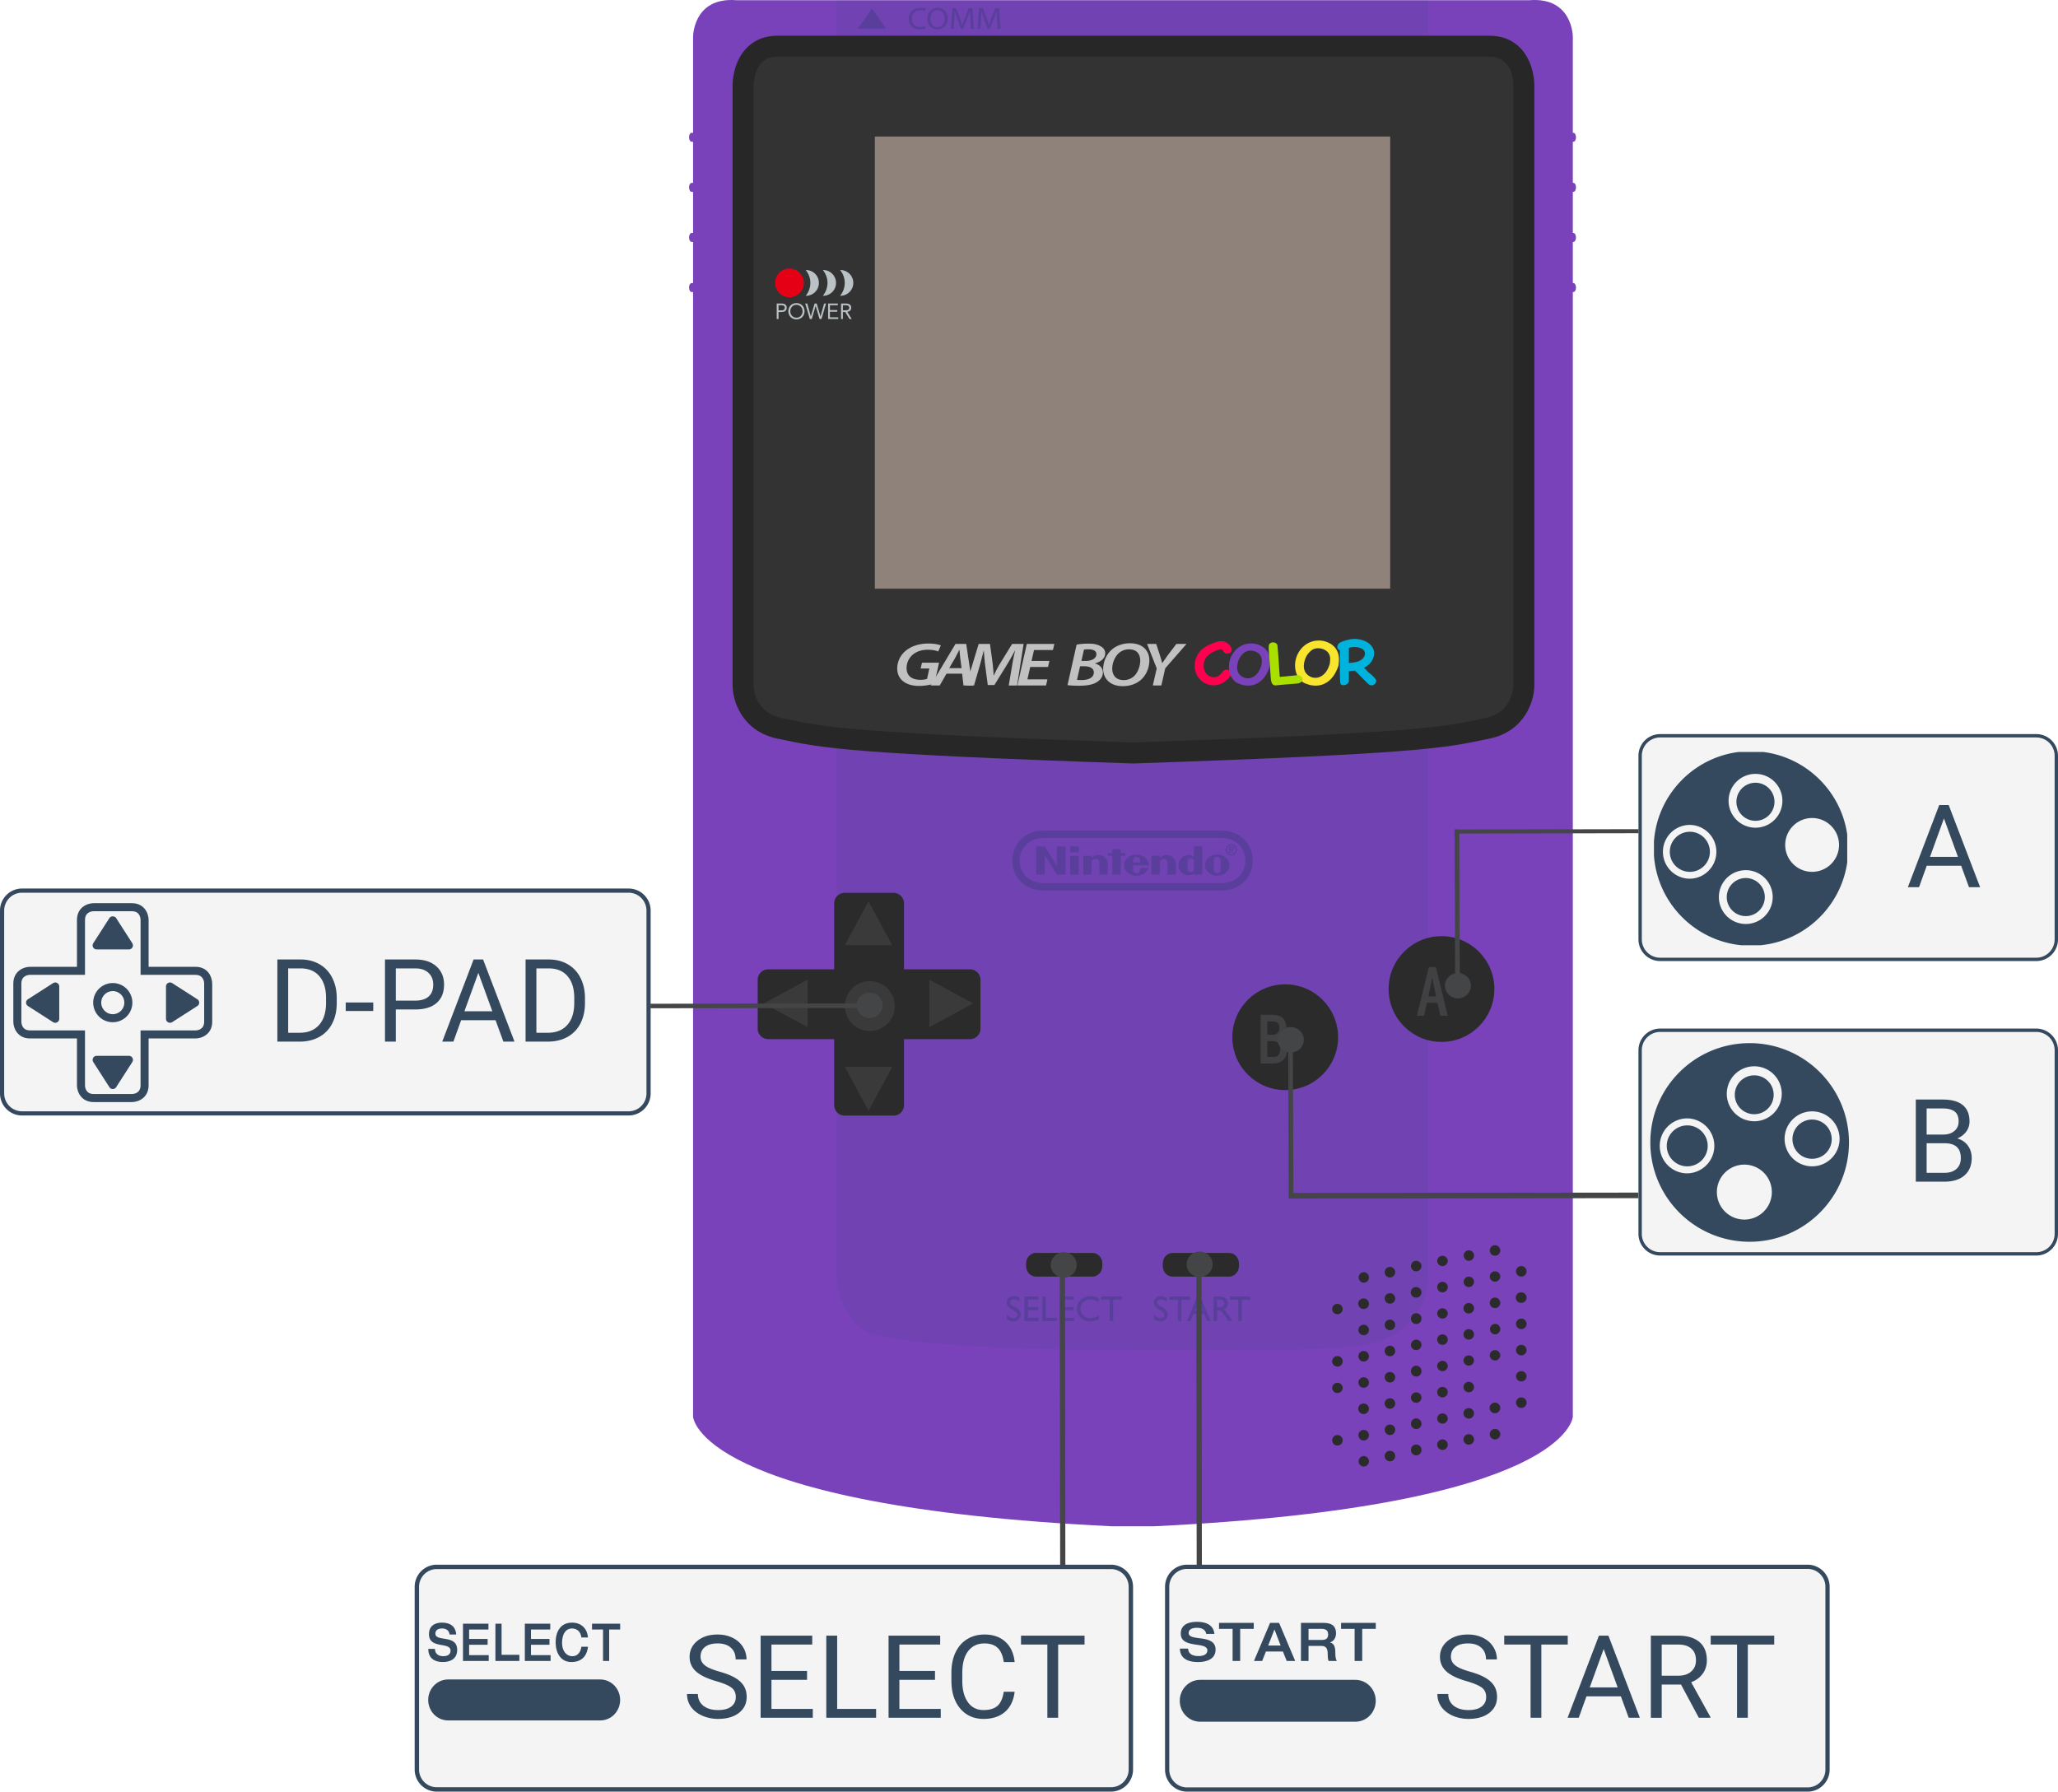 <?xml version="1.0" encoding="UTF-8" standalone="no"?>
<svg
   xmlns:dc="http://purl.org/dc/elements/1.1/"
   xmlns:cc="http://creativecommons.org/ns#"
   xmlns:rdf="http://www.w3.org/1999/02/22-rdf-syntax-ns#"
   xmlns:svg="http://www.w3.org/2000/svg"
   xmlns="http://www.w3.org/2000/svg"
   xmlns:xlink="http://www.w3.org/1999/xlink"
   xmlns:sodipodi="http://sodipodi.sourceforge.net/DTD/sodipodi-0.dtd"
   xmlns:inkscape="http://www.inkscape.org/namespaces/inkscape"
   viewBox="0 0 388.269 338.037"
   version="1.1"
   id="svg208"
   sodipodi:docname="controls.svg"
   width="388.269"
   height="338.037"
   inkscape:version="0.92.4 5da689c313, 2019-01-14">
  <defs
     id="defs212" />
  <sodipodi:namedview
     pagecolor="#ffffff"
     bordercolor="#666666"
     borderopacity="1"
     objecttolerance="10"
     gridtolerance="10"
     guidetolerance="10"
     inkscape:pageopacity="0"
     inkscape:pageshadow="2"
     inkscape:window-width="471"
     inkscape:window-height="442"
     id="namedview210"
     showgrid="false"
     inkscape:zoom="0.69796612"
     inkscape:cx="194.13424"
     inkscape:cy="124.99988"
     inkscape:window-x="0"
     inkscape:window-y="0"
     inkscape:window-maximized="0"
     inkscape:current-layer="svg208">
    <inkscape:grid
       type="xygrid"
       id="grid216"
       originx="-0.001"
       originy="-0" />
  </sodipodi:namedview>
  <g
     id="g6"
     style="fill:#7942ba"
     transform="translate(-0.001,88.037)">
    <path
       d="m 130.755,179.231 c 0,0 0.628,16.936 79.037,20.701 h 7.909 c 78.409,-3.765 79.036,-20.701 79.036,-20.701 v -260.33 c 0,0 0,-7.526 -8.155,-6.901 H 138.91 c -8.153,-0.625 -8.155,6.901 -8.155,6.901 z"
       id="path2"
       inkscape:connector-curvature="0" />
    <path
       d="m 135.394,-62.138 c 0,0.469 -0.219,0.847 -0.492,0.847 h -4.411 c -0.272,0 -0.49,-0.379 -0.49,-0.847 0,-0.468 0.218,-0.847 0.49,-0.847 h 4.411 c 0.273,0 0.492,0.379 0.492,0.847 z m 0,9.452 c 0,0.468 -0.219,0.847 -0.492,0.847 h -4.411 c -0.272,0 -0.49,-0.379 -0.49,-0.847 0,-0.468 0.218,-0.847 0.49,-0.847 h 4.411 c 0.273,0 0.492,0.378 0.492,0.847 z m 0,9.451 c 0,0.468 -0.219,0.847 -0.492,0.847 h -4.411 c -0.272,0 -0.49,-0.379 -0.49,-0.847 0,-0.469 0.218,-0.847 0.49,-0.847 h 4.411 c 0.273,0 0.492,0.379 0.492,0.847 z m 0,9.452 c 0,0.469 -0.219,0.848 -0.492,0.848 h -4.411 c -0.272,0 -0.49,-0.38 -0.49,-0.848 0,-0.469 0.218,-0.846 0.49,-0.846 h 4.411 c 0.273,0 0.492,0.377 0.492,0.846 z m 161.939,-28.355 c 0,0.469 -0.218,0.847 -0.488,0.847 h -4.416 c -0.27,0 -0.491,-0.379 -0.491,-0.847 0,-0.468 0.221,-0.847 0.491,-0.847 h 4.416 c 0.271,0 0.488,0.379 0.488,0.847 z m 0,9.452 c 0,0.468 -0.218,0.847 -0.488,0.847 h -4.416 c -0.27,0 -0.491,-0.379 -0.491,-0.847 0,-0.468 0.221,-0.847 0.491,-0.847 h 4.416 c 0.271,0 0.488,0.378 0.488,0.847 z m 0,9.451 c 0,0.468 -0.218,0.847 -0.488,0.847 h -4.416 c -0.27,0 -0.491,-0.379 -0.491,-0.847 0,-0.469 0.221,-0.847 0.491,-0.847 h 4.416 c 0.271,0 0.488,0.379 0.488,0.847 z m 0,9.452 c 0,0.469 -0.218,0.848 -0.488,0.848 h -4.416 c -0.27,0 -0.491,-0.38 -0.491,-0.848 0,-0.469 0.221,-0.846 0.491,-0.846 h 4.416 c 0.271,0 0.488,0.377 0.488,0.846 z"
       id="path4"
       inkscape:connector-curvature="0" />
  </g>
  <path
     d="m 269.471,0.139 h -111.61 V 240.607 c 0,4.469 2.23,8.403 5.61,10.702 v 0.002 c 0,0 6.268,3.419 50.92,3.419 28.104,0 40.577,0.173 45.963,-1.777 5.246,-1.534 9.088,-6.477 9.088,-12.344 v -2.806 h 0.03 z"
     id="path8"
     inkscape:connector-curvature="0"
     style="fill:#7042b2" />
  <path
     d="m 213.669,8.719 h 61.863 c 12.765,-0.086 11.79,5.381 11.79,5.381 V 129.261 c 0,0 1.115,6.391 -6.873,8.153 -7.805,1.721 -10.994,2.766 -66.692,4.656 -55.698,-1.89 -58.887,-2.934 -66.692,-4.656 -7.988,-1.762 -6.873,-8.153 -6.873,-8.153 V 14.1 c 0,0 -0.976,-5.467 11.79,-5.381 h 61.863 z"
     id="path10"
     inkscape:connector-curvature="0"
     style="fill:#333333" />
  <path
     d="m 213.756,144.05 -0.067,-0.003 c -53.328,-1.809 -58.637,-2.929 -65.985,-4.477 l -1.042,-0.218 c -6.735,-1.401 -8.472,-7.223 -8.45,-10.107 V 16.079 c -0.003,-0.43 0.046,-4.407 2.705,-7.086 1.485,-1.495 3.432,-2.253 5.786,-2.253 h 134.281 c 2.355,0 4.302,0.758 5.786,2.253 2.659,2.679 2.708,6.655 2.705,7.1 V 129.261 c 0.023,2.868 -1.714,8.691 -8.45,10.091 l -0.972,0.203 c -7.387,1.554 -12.724,2.677 -66.231,4.492 z m -67.053,-133.352 c -1.279,0 -2.253,0.355 -2.977,1.084 -1.286,1.295 -1.561,3.584 -1.556,4.283 V 129.261 c 0.003,0.526 0.181,5.152 5.297,6.215 l 1.053,0.221 c 7.149,1.507 12.316,2.595 65.236,4.392 53.099,-1.803 58.295,-2.895 65.484,-4.408 l 0.981,-0.206 c 5.116,-1.063 5.294,-5.69 5.297,-6.213 V 16.079 c -0.002,-0.903 -0.231,-5.381 -4.533,-5.381 z"
     id="path12"
     inkscape:connector-curvature="0"
     style="fill:#272727" />
  <path
     d="m 165.052,25.758 h 97.228 v 85.311 h -97.228 z"
     id="path14"
     inkscape:connector-curvature="0"
     style="fill:#8e827b" />
  <g
     id="g20"
     style="fill:#2b2b2b"
     transform="translate(-0.001,88.037)">
    <path
       d="m 170.551,120.469 a 1.98,1.98 0 0 1 -1.982,1.982 h -9.208 a 1.98,1.98 0 0 1 -1.982,-1.982 V 82.407 c 0,-1.097 0.888,-1.986 1.982,-1.986 h 9.208 c 1.095,0 1.982,0.889 1.982,1.986 z"
       id="path16"
       inkscape:connector-curvature="0" />
    <path
       d="m 182.996,94.852 a 1.98,1.98 0 0 1 1.982,1.982 v 9.207 a 1.98,1.98 0 0 1 -1.982,1.983 h -38.063 a 1.98,1.98 0 0 1 -1.981,-1.983 v -9.207 a 1.98,1.98 0 0 1 1.981,-1.982 z"
       id="path18"
       inkscape:connector-curvature="0" />
  </g>
  <path
     d="m 168.82,189.816 a 4.708,4.708 0 1 1 -9.416,-0.002 4.708,4.708 0 0 1 9.416,0.002 z m 6.512,-4.968 8.285,4.47 -8.285,4.473 z m -22.961,8.943 -8.284,-4.469 8.284,-4.474 z m 7.017,-15.453 4.472,-8.28 4.474,8.28 z m 8.946,22.953 -4.472,8.283 -4.474,-8.283 z"
     id="path22"
     inkscape:connector-curvature="0"
     style="fill:#3a3a3a" />
  <g
     id="g34"
     style="fill:#c1c1c1"
     transform="translate(-0.001,88.037)">
    <path
       d="m 176.282,40.949 c -0.637,0.187 -1.707,0.43 -2.858,0.43 -1.291,0 -2.344,-0.302 -3.081,-0.919 -0.735,-0.593 -1.068,-1.453 -1.068,-2.348 0,-1.398 0.666,-2.712 1.875,-3.583 1.027,-0.733 2.427,-1.152 3.995,-1.152 1.18,0 2.025,0.209 2.36,0.36 l -0.5,1.142 c -0.445,-0.187 -1.137,-0.325 -1.984,-0.325 -0.999,0 -1.916,0.265 -2.609,0.766 a 3.33,3.33 0 0 0 -1.375,2.688 c 0,1.407 0.917,2.221 2.665,2.221 0.5,0 0.917,-0.081 1.194,-0.175 l 0.443,-1.965 h -1.652 l 0.265,-1.094 h 3.217 z"
       id="path24"
       inkscape:connector-curvature="0" />
    <path
       d="m 178.572,39.065 -1.278,2.233 h -1.719 l 4.689,-7.84 h 2.025 l 1.18,7.84 h -1.692 l -0.263,-2.233 z m 2.844,-1.047 -0.263,-1.955 c -0.041,-0.419 -0.098,-1.023 -0.139,-1.49 h -0.028 c -0.25,0.467 -0.498,1.025 -0.762,1.49 l -1.139,1.955 z"
       id="path26"
       inkscape:connector-curvature="0" />
    <path
       d="m 190.314,41.298 0.621,-3.686 a 46.34,46.34 0 0 1 0.57,-2.875 h -0.041 a 47.695,47.695 0 0 1 -1.556,2.758 l -2.302,3.71 h -1.25 l -0.484,-3.653 a 42.842,42.842 0 0 1 -0.251,-2.814 h -0.026 c -0.251,0.895 -0.53,2.083 -0.764,2.875 l -1.069,3.686 h -1.499 l 2.375,-7.84 h 2.135 l 0.501,3.663 c 0.069,0.7 0.167,1.513 0.179,2.257 h 0.058 c 0.332,-0.745 0.775,-1.57 1.178,-2.245 l 2.262,-3.675 h 2.166 l -1.235,7.84 h -1.568 z m 7.408,-3.49 h -3.358 l -0.529,2.339 h 3.775 l -0.264,1.151 h -5.397 l 1.775,-7.84 h 5.19 l -0.263,1.152 h -3.568 l -0.471,2.059 h 3.373 z m 5.397,-4.222 a 12.706,12.706 0 0 1 2.248,-0.187 c 0.969,0 1.677,0.142 2.248,0.479 0.54,0.277 0.902,0.744 0.902,1.337 0,0.989 -0.916,1.661 -1.943,1.897 v 0.033 c 0.873,0.222 1.498,0.826 1.498,1.721 0,0.825 -0.526,1.443 -1.206,1.839 -0.778,0.467 -1.889,0.638 -3.304,0.638 -0.943,0 -1.721,-0.045 -2.163,-0.115 z m 0.07,6.655 c 0.264,0.024 0.554,0.033 0.86,0.033 1.207,0 2.318,-0.406 2.318,-1.452 0,-0.838 -0.848,-1.152 -1.832,-1.152 h -0.763 z m 0.831,-3.572 h 0.749 c 1.209,0 2.083,-0.477 2.083,-1.281 0,-0.639 -0.596,-0.916 -1.484,-0.916 -0.376,0 -0.695,0.021 -0.862,0.057 z"
       id="path28"
       inkscape:connector-curvature="0" />
    <path
       d="m 216.844,36.575 c 0,1.396 -0.598,2.839 -1.695,3.746 -0.845,0.696 -1.982,1.103 -3.344,1.103 -2.413,0 -3.677,-1.477 -3.677,-3.231 0,-1.398 0.625,-2.864 1.75,-3.771 0.845,-0.687 2.025,-1.094 3.289,-1.094 2.497,10e-4 3.677,1.457 3.677,3.247 z m -5.719,-1.431 c -0.818,0.687 -1.29,1.968 -1.29,2.978 0,1.187 0.639,2.163 2.207,2.163 0.679,0 1.331,-0.244 1.817,-0.662 0.806,-0.676 1.264,-2.011 1.264,-3 0,-1.036 -0.431,-2.151 -2.152,-2.151 -0.721,0 -1.346,0.253 -1.846,0.672 z"
       id="path30"
       inkscape:connector-curvature="0" />
    <path
       d="m 217.497,41.298 0.735,-3.222 -1.819,-4.618 h 1.72 l 0.734,2.234 c 0.209,0.675 0.307,1.022 0.391,1.372 h 0.026 c 0.251,-0.371 0.555,-0.815 0.972,-1.396 l 1.68,-2.21 h 1.913 l -4.01,4.594 -0.736,3.246 z"
       id="path32"
       inkscape:connector-curvature="0" />
  </g>
  <path
     d="m 230.762,126.602 a 0.888,0.888 0 0 1 0.51,-0.233 c 0.192,-0.022 0.364,0.002 0.525,0.067 a 0.767,0.767 0 0 1 0.368,0.323 c 0.089,0.144 0.11,0.316 0.065,0.517 a 1.38,1.38 0 0 1 -0.324,0.558 5.863,5.863 0 0 1 -0.476,0.472 3.532,3.532 0 0 1 -1.207,0.759 c -0.441,0.163 -0.889,0.24 -1.341,0.233 a 3.57,3.57 0 0 1 -1.326,-0.29 3.447,3.447 0 0 1 -1.166,-0.825 3.896,3.896 0 0 1 -0.518,-0.693 3.262,3.262 0 0 1 -0.32,-0.764 3.982,3.982 0 0 1 -0.151,-1.23 c 0.007,-0.424 0.081,-0.838 0.222,-1.24 a 4.33,4.33 0 0 1 0.592,-1.135 c 0.258,-0.354 0.571,-0.659 0.942,-0.907 0.27,-0.184 0.544,-0.343 0.817,-0.479 0.275,-0.132 0.564,-0.259 0.873,-0.376 0.176,-0.064 0.357,-0.129 0.543,-0.194 0.187,-0.062 0.378,-0.108 0.573,-0.146 0.196,-0.031 0.392,-0.043 0.586,-0.036 0.196,0.009 0.39,0.048 0.574,0.112 0.13,0.051 0.261,0.122 0.391,0.209 a 2.46,2.46 0 0 1 0.656,0.656 c 0.083,0.126 0.143,0.249 0.182,0.366 a 0.9,0.9 0 0 1 0.02,0.331 0.703,0.703 0 0 1 -0.109,0.308 0.81,0.81 0 0 1 -0.249,0.233 0.89,0.89 0 0 1 -0.348,0.117 c -0.215,0.026 -0.377,0.004 -0.495,-0.06 a 0.894,0.894 0 0 1 -0.28,-0.254 l -0.203,-0.292 a 0.52,0.52 0 0 0 -0.276,-0.209 0.732,0.732 0 0 0 -0.17,0.012 c -0.318,0.075 -0.637,0.18 -0.955,0.309 -0.323,0.127 -0.62,0.285 -0.893,0.469 a 3.389,3.389 0 0 0 -0.721,0.639 2.354,2.354 0 0 0 -0.448,0.816 2.871,2.871 0 0 0 -0.124,1.09 c 0.026,0.369 0.139,0.713 0.335,1.038 0.113,0.195 0.258,0.362 0.445,0.503 0.187,0.144 0.393,0.249 0.617,0.321 0.223,0.072 0.45,0.096 0.683,0.074 0.233,-0.022 0.455,-0.094 0.668,-0.218 0.189,-0.118 0.353,-0.261 0.504,-0.433 0.153,-0.172 0.287,-0.344 0.409,-0.518 z"
     id="path36"
     inkscape:connector-curvature="0"
     style="fill:#ff004f" />
  <path
     d="m 239.497,125.89 a 7.665,7.665 0 0 1 -0.563,1.269 4.88,4.88 0 0 1 -0.833,1.11 c -0.33,0.326 -0.71,0.589 -1.147,0.79 -0.435,0.201 -0.933,0.302 -1.494,0.302 a 5.685,5.685 0 0 1 -0.859,-0.089 2.701,2.701 0 0 1 -0.612,-0.192 2.372,2.372 0 0 1 -0.913,-0.447 2.829,2.829 0 0 1 -0.641,-0.714 c -0.17,-0.27 -0.304,-0.56 -0.395,-0.864 a 4.31,4.31 0 0 1 -0.174,-0.888 4.492,4.492 0 0 1 0.143,-1.535 c 0.139,-0.517 0.356,-0.996 0.658,-1.434 a 4.496,4.496 0 0 1 1.137,-1.127 c 0.46,-0.314 0.982,-0.517 1.565,-0.617 a 4.41,4.41 0 0 1 0.919,-0.048 c 0.312,0.014 0.613,0.069 0.905,0.162 0.242,0.076 0.465,0.165 0.674,0.266 0.208,0.101 0.404,0.231 0.595,0.385 a 2.976,2.976 0 0 1 1.008,1.52 c 0.096,0.363 0.136,0.723 0.129,1.08 a 7.436,7.436 0 0 1 -0.102,1.071 z m -3.351,1.959 a 2.37,2.37 0 0 0 0.682,-0.403 c 0.192,-0.165 0.364,-0.349 0.51,-0.551 a 3.4,3.4 0 0 0 0.366,-0.644 c 0.101,-0.229 0.19,-0.457 0.266,-0.692 a 5.34,5.34 0 0 0 0.084,-0.904 1.851,1.851 0 0 0 -0.211,-0.883 1.669,1.669 0 0 0 -0.55,-0.599 2.372,2.372 0 0 0 -0.81,-0.345 2.419,2.419 0 0 0 -0.885,-0.042 1.697,1.697 0 0 0 -0.795,0.313 3.356,3.356 0 0 0 -0.797,0.831 3.663,3.663 0 0 0 -0.46,1.016 3.789,3.789 0 0 0 -0.141,0.929 c -0.007,0.325 0.048,0.634 0.17,0.929 0.091,0.217 0.232,0.417 0.418,0.593 a 2.1,2.1 0 0 0 1.372,0.589 1.95,1.95 0 0 0 0.781,-0.137 z"
     id="path38"
     inkscape:connector-curvature="0"
     style="fill:#7942ba" />
  <path
     d="m 252.502,125.649 a 8.133,8.133 0 0 1 -0.603,1.359 5.197,5.197 0 0 1 -0.891,1.187 4.275,4.275 0 0 1 -1.226,0.843 c -0.462,0.215 -0.996,0.323 -1.596,0.323 a 6.45,6.45 0 0 1 -0.919,-0.091 3.687,3.687 0 0 1 -0.655,-0.206 2.54,2.54 0 0 1 -0.975,-0.481 3.056,3.056 0 0 1 -0.684,-0.761 3.545,3.545 0 0 1 -0.421,-0.927 4.675,4.675 0 0 1 -0.187,-0.95 4.696,4.696 0 0 1 0.151,-1.638 4.892,4.892 0 0 1 0.706,-1.532 4.647,4.647 0 0 1 1.219,-1.206 4.157,4.157 0 0 1 1.67,-0.663 c 0.323,-0.049 0.649,-0.068 0.982,-0.049 0.333,0.015 0.655,0.075 0.969,0.173 0.257,0.081 0.498,0.177 0.718,0.287 0.22,0.103 0.436,0.24 0.637,0.407 a 3.221,3.221 0 0 1 1.076,1.627 c 0.101,0.388 0.146,0.774 0.137,1.154 a 7.608,7.608 0 0 1 -0.108,1.144 z m -3.583,2.096 c 0.277,-0.109 0.519,-0.25 0.727,-0.428 0.208,-0.179 0.387,-0.376 0.548,-0.591 0.155,-0.215 0.284,-0.443 0.392,-0.689 0.108,-0.242 0.2,-0.491 0.283,-0.74 0.055,-0.313 0.084,-0.637 0.088,-0.964 a 1.957,1.957 0 0 0 -0.224,-0.946 1.743,1.743 0 0 0 -0.589,-0.639 2.527,2.527 0 0 0 -0.861,-0.373 2.695,2.695 0 0 0 -0.951,-0.043 c -0.318,0.04 -0.6,0.153 -0.85,0.337 a 3.597,3.597 0 0 0 -0.849,0.885 3.86,3.86 0 0 0 -0.491,1.087 3.825,3.825 0 0 0 -0.153,0.994 c -0.009,0.349 0.051,0.677 0.181,0.99 a 1.9,1.9 0 0 0 0.45,0.634 2.233,2.233 0 0 0 1.465,0.627 c 0.28,0.013 0.559,-0.035 0.834,-0.141 z"
     id="path40"
     inkscape:connector-curvature="0"
     style="fill:#f9e52d" />
  <path
     d="m 254.484,128.495 a 0.773,0.773 0 0 1 -0.294,0.512 c -0.167,0.134 -0.35,0.219 -0.546,0.259 a 0.893,0.893 0 0 1 -0.536,-0.055 c -0.163,-0.077 -0.249,-0.227 -0.261,-0.455 a 62.552,62.552 0 0 1 -0.068,-2.989 v -3.079 a 0.642,0.642 0 0 1 -0.469,-0.555 0.826,0.826 0 0 1 0.048,-0.374 0.92,0.92 0 0 1 0.214,-0.325 c 0.1,-0.101 0.239,-0.191 0.413,-0.273 0.18,-0.086 0.374,-0.162 0.581,-0.232 a 9.294,9.294 0 0 1 1.139,-0.297 4.736,4.736 0 0 1 1.772,0.006 4.408,4.408 0 0 1 1.569,0.606 c 0.452,0.294 0.789,0.674 1.013,1.143 0.223,0.47 0.247,1.004 0.069,1.607 a 3.83,3.83 0 0 1 -0.208,0.501 2.977,2.977 0 0 1 -0.292,0.464 2.825,2.825 0 0 1 -0.561,0.574 5.72,5.72 0 0 1 -0.698,0.465 c 0.176,0.168 0.347,0.343 0.503,0.526 0.16,0.185 0.335,0.35 0.531,0.503 0.075,0.058 0.184,0.149 0.328,0.273 0.144,0.126 0.287,0.26 0.419,0.404 0.133,0.141 0.253,0.28 0.357,0.419 0.101,0.136 0.148,0.251 0.138,0.345 a 0.824,0.824 0 0 1 -0.146,0.431 0.976,0.976 0 0 1 -0.32,0.302 0.812,0.812 0 0 1 -0.86,-0.03 3,3 0 0 1 -0.474,-0.415 12.026,12.026 0 0 0 -0.433,-0.437 54.781,54.781 0 0 1 -0.899,-0.908 27.347,27.347 0 0 0 -0.903,-0.899 4.575,4.575 0 0 1 -0.564,0.072 c -0.19,0.011 -0.379,0.026 -0.563,0.043 v 1.868 z m 2.499,-6.071 a 2.957,2.957 0 0 0 -1.224,-0.338 3.456,3.456 0 0 0 -1.276,0.164 v 2.833 c 0.416,-0.023 0.826,-0.074 1.233,-0.145 0.404,-0.069 0.78,-0.227 1.123,-0.467 0.189,-0.136 0.34,-0.293 0.457,-0.474 0.115,-0.177 0.184,-0.362 0.209,-0.551 a 1.047,1.047 0 0 0 -0.084,-0.55 c -0.079,-0.18 -0.225,-0.338 -0.438,-0.472 z"
     id="path42"
     inkscape:connector-curvature="0"
     style="fill:#00b3dd" />
  <path
     d="m 245.033,127.394 c 0.223,0.076 0.393,0.177 0.514,0.311 a 0.673,0.673 0 0 1 0.197,0.419 0.652,0.652 0 0 1 -0.15,0.429 c -0.106,0.138 -0.276,0.25 -0.513,0.335 a 1.61,1.61 0 0 1 -0.385,0.076 c -0.168,0.017 -0.4,0.039 -0.695,0.06 l -1.13,0.091 c -0.455,0.034 -1.014,0.086 -1.68,0.146 -0.165,0.021 -0.337,0.038 -0.514,0.052 a 0.687,0.687 0 0 1 -0.472,-0.127 0.703,0.703 0 0 1 -0.275,-0.364 2.557,2.557 0 0 1 -0.139,-0.531 6.326,6.326 0 0 1 -0.059,-0.565 c -0.01,-0.186 -0.019,-0.342 -0.029,-0.469 -0.019,-0.25 -0.041,-0.537 -0.062,-0.862 -0.021,-0.324 -0.043,-0.659 -0.062,-0.997 -0.025,-0.337 -0.048,-0.668 -0.074,-0.992 -0.024,-0.324 -0.048,-0.613 -0.067,-0.863 -0.034,-0.443 -0.057,-0.8 -0.07,-1.07 a 3.72,3.72 0 0 1 0.013,-0.642 c 0.019,-0.157 0.062,-0.274 0.132,-0.349 a 0.996,0.996 0 0 1 0.294,-0.209 0.772,0.772 0 0 1 0.364,-0.068 c 0.137,0 0.26,0.024 0.383,0.067 0.12,0.046 0.223,0.113 0.312,0.203 a 0.5,0.5 0 0 1 0.14,0.307 c 0.101,1 0.178,1.991 0.237,2.976 0.058,0.986 0.127,1.967 0.203,2.951 0.584,-0.048 1.169,-0.096 1.748,-0.155 0.577,-0.058 1.163,-0.118 1.754,-0.182 z"
     id="path44"
     inkscape:connector-curvature="0"
     style="fill:#aae000" />
  <circle
     cx="242.471"
     cy="195.695"
     r="9.976"
     id="circle46"
     style="fill:#2b2b2b" />
  <path
     d="m 240.271,200.653 h -2.438 v -9.178 h 2.308 c 1.455,0 2.544,0.722 2.544,2.425 0,0.748 -0.34,1.561 -1.075,1.902 0.774,0.276 1.233,1.088 1.233,2.085 -0.001,1.835 -1.051,2.766 -2.572,2.766 z m -0.092,-7.932 h -1.075 v 2.492 h 1.049 c 0.682,0 1.219,-0.393 1.219,-1.272 0,-0.905 -0.498,-1.22 -1.193,-1.22 z m -0.052,3.723 h -1.023 v 2.964 h 1.155 c 0.772,0 1.271,-0.419 1.271,-1.521 -0.001,-1.023 -0.603,-1.443 -1.403,-1.443 z"
     id="path48"
     inkscape:connector-curvature="0"
     style="fill:#414042" />
  <circle
     cx="271.956"
     cy="186.606"
     r="9.976"
     id="circle50"
     style="fill:#2b2b2b" />
  <path
     d="m 271.737,191.638 -0.539,-2.425 h -1.993 l -0.524,2.425 h -1.364 l 2.255,-9.177 h 1.324 l 2.242,9.177 z m -1.141,-5.192 c -0.132,-0.603 -0.328,-1.665 -0.394,-2.006 -0.065,0.341 -0.262,1.39 -0.393,2.006 l -0.34,1.547 h 1.468 z"
     id="path52"
     inkscape:connector-curvature="0"
     style="fill:#414042" />
  <g
     id="g56"
     style="fill:#bac2c5"
     transform="translate(-0.001,88.037)">
    <path
       d="m 146.538,-30.773 h 0.867 c 0.135,0 0.263,0.013 0.386,0.039 a 0.95,0.95 0 0 1 0.325,0.132 c 0.095,0.061 0.17,0.144 0.227,0.247 a 0.78,0.78 0 0 1 0.084,0.382 c 0,0.159 -0.03,0.292 -0.091,0.396 -0.061,0.104 -0.138,0.187 -0.233,0.247 a 0.914,0.914 0 0 1 -0.312,0.128 c -0.113,0.024 -0.22,0.037 -0.322,0.037 h -0.586 v 1.311 h -0.347 c 0.002,0.002 0.002,-2.919 0.002,-2.919 z m 0.346,1.287 h 0.586 a 0.703,0.703 0 0 0 0.423,-0.118 c 0.108,-0.078 0.163,-0.2 0.163,-0.366 0,-0.165 -0.055,-0.287 -0.163,-0.365 a 0.706,0.706 0 0 0 -0.423,-0.118 h -0.586 z m 3.375,1.708 c -0.223,0 -0.427,-0.039 -0.612,-0.116 a 1.43,1.43 0 0 1 -0.8,-0.807 1.62,1.62 0 0 1 -0.113,-0.612 c 0,-0.22 0.038,-0.424 0.113,-0.613 a 1.43,1.43 0 0 1 0.8,-0.807 c 0.185,-0.077 0.39,-0.116 0.612,-0.116 0.222,0 0.427,0.039 0.613,0.116 a 1.423,1.423 0 0 1 0.801,0.807 c 0.076,0.189 0.113,0.393 0.113,0.613 0,0.22 -0.037,0.424 -0.113,0.612 a 1.433,1.433 0 0 1 -0.801,0.807 c -0.186,0.077 -0.39,0.116 -0.613,0.116 z m 0,-0.322 c 0.17,0 0.327,-0.031 0.468,-0.094 a 1.13,1.13 0 0 0 0.603,-0.645 c 0.056,-0.147 0.085,-0.305 0.085,-0.472 0,-0.167 -0.029,-0.325 -0.085,-0.472 a 1.164,1.164 0 0 0 -0.237,-0.385 1.104,1.104 0 0 0 -0.834,-0.355 1.122,1.122 0 0 0 -1.071,0.74 1.318,1.318 0 0 0 -0.085,0.472 c 0,0.167 0.029,0.325 0.085,0.472 0.056,0.148 0.136,0.276 0.237,0.385 a 1.104,1.104 0 0 0 0.834,0.354 z m 1.662,-2.673 h 0.384 l 0.664,2.426 h 0.008 l 0.717,-2.426 h 0.388 l 0.714,2.426 h 0.008 l 0.677,-2.426 h 0.363 l -0.858,2.921 h -0.375 l -0.722,-2.475 h -0.007 l -0.726,2.475 h -0.38 z m 4.312,0 h 1.836 v 0.322 h -1.49 v 0.916 h 1.39 v 0.322 h -1.39 v 1.039 h 1.564 v 0.322 h -1.91 z m 2.447,0 h 0.747 c 0.14,0 0.279,0.008 0.418,0.025 0.139,0.017 0.263,0.053 0.374,0.108 0.11,0.055 0.199,0.135 0.268,0.241 0.069,0.106 0.103,0.249 0.103,0.431 a 0.71,0.71 0 0 1 -0.194,0.52 c -0.129,0.132 -0.308,0.216 -0.537,0.252 l 0.829,1.345 h -0.425 l -0.792,-1.311 h -0.445 v 1.311 h -0.347 z m 0.346,1.287 h 0.309 c 0.096,0 0.196,-0.002 0.299,-0.008 0.103,-0.005 0.198,-0.023 0.285,-0.053 a 0.5,0.5 0 0 0 0.214,-0.142 c 0.056,-0.064 0.085,-0.157 0.085,-0.279 a 0.45,0.45 0 0 0 -0.062,-0.252 0.41,0.41 0 0 0 -0.163,-0.146 0.7,0.7 0 0 0 -0.227,-0.068 1.946,1.946 0 0 0 -0.254,-0.016 h -0.487 z"
       id="path54"
       inkscape:connector-curvature="0" />
  </g>
  <circle
     cx="148.946"
     cy="53.377"
     r="2.706"
     id="circle58"
     style="fill:#e50016" />
  <path
     d="m 152.067,50.948 -0.061,0.003 c 0.547,0.658 0.877,1.504 0.877,2.426 0,0.922 -0.329,1.768 -0.877,2.426 l 0.061,0.003 a 2.429,2.429 0 1 0 0,-4.858 z m 3.233,0 -0.061,0.003 c 0.547,0.658 0.877,1.504 0.877,2.426 0,0.922 -0.329,1.768 -0.877,2.426 l 0.061,0.003 a 2.429,2.429 0 1 0 0,-4.858 z m 3.255,0 -0.061,0.003 c 0.547,0.658 0.877,1.504 0.877,2.426 0,0.922 -0.329,1.768 -0.877,2.426 l 0.061,0.003 a 2.429,2.429 0 1 0 0,-4.858 z"
     id="path60"
     inkscape:connector-curvature="0"
     style="fill:#bac2c5" />
  <g
     id="g64"
     style="fill:#2b2b2b"
     transform="translate(-0.001,88.037)">
    <path
       d="m 253.315,158.93 a 0.993,0.993 0 0 1 -0.995,0.993 0.99,0.99 0 0 1 -0.988,-0.993 0.992,0.992 0 0 1 1.983,0 z m 4.954,3.966 c 0,0.549 -0.443,0.989 -0.991,0.989 -0.548,0 -0.991,-0.44 -0.991,-0.989 a 0.991,0.991 0 1 1 1.982,0 z m 0,-4.957 c 0,0.55 -0.443,0.991 -0.991,0.991 a 0.99,0.99 0 1 1 0,-1.979 c 0.548,0 0.991,0.442 0.991,0.988 z m 0,-4.955 c 0,0.545 -0.443,0.993 -0.991,0.993 a 0.993,0.993 0 0 1 0,-1.984 0.99,0.99 0 0 1 0.991,0.991 z m 4.955,-0.991 a 0.99,0.99 0 1 1 -1.98,0.002 0.99,0.99 0 0 1 1.98,-0.002 z m 4.955,3.804 c 0,0.545 -0.44,0.988 -0.99,0.988 a 0.992,0.992 0 1 1 0,-1.983 c 0.55,0 0.99,0.445 0.99,0.995 z m 0,-4.959 c 0,0.549 -0.44,0.991 -0.99,0.991 a 0.988,0.988 0 0 1 -0.989,-0.991 c 0,-0.546 0.441,-0.989 0.989,-0.989 0.55,0 0.99,0.444 0.99,0.989 z m 4.959,-0.989 a 0.993,0.993 0 1 1 -1.986,0 0.994,0.994 0 0 1 1.986,0 z m 4.954,33.695 a 0.994,0.994 0 0 1 -0.992,0.994 0.992,0.992 0 0 1 -0.99,-0.994 0.99,0.99 0 0 1 0.99,-0.988 0.99,0.99 0 0 1 0.992,0.988 z m 0,-4.953 a 0.992,0.992 0 1 1 -1.983,-0.001 0.992,0.992 0 0 1 1.983,0.001 z m 0,-4.955 a 0.991,0.991 0 1 1 -1.981,-0.003 0.991,0.991 0 0 1 1.981,0.003 z m 0,-4.957 a 0.992,0.992 0 0 1 -1.982,0 c 0,-0.548 0.443,-0.989 0.99,-0.989 0.549,0 0.992,0.441 0.992,0.989 z m 0,-4.955 a 0.991,0.991 0 0 1 -1.982,0 c 0,-0.546 0.443,-0.994 0.99,-0.994 a 0.995,0.995 0 0 1 0.992,0.994 z m 0,-4.955 a 0.991,0.991 0 1 1 -1.981,-0.003 0.991,0.991 0 0 1 1.981,0.003 z m 0,-4.956 a 0.989,0.989 0 0 1 -0.992,0.989 0.99,0.99 0 0 1 0,-1.979 0.99,0.99 0 0 1 0.992,0.99 z m 0,-4.957 a 0.995,0.995 0 0 1 -0.992,0.993 0.993,0.993 0 0 1 0,-1.984 c 0.549,0 0.992,0.446 0.992,0.991 z m 4.955,-0.991 a 0.991,0.991 0 1 1 -1.981,0 0.991,0.991 0 0 1 1.981,0 z m 0,4.958 a 0.991,0.991 0 0 1 -1.981,0 c 0,-0.548 0.443,-0.994 0.99,-0.994 0.549,0 0.991,0.446 0.991,0.994 z m 4.958,-0.994 a 0.995,0.995 0 0 1 -0.991,0.994 0.994,0.994 0 0 1 -0.993,-0.994 c 0,-0.545 0.445,-0.991 0.993,-0.991 0.545,0 0.991,0.446 0.991,0.991 z m 0,4.956 a 0.99,0.99 0 0 1 -0.991,0.99 0.99,0.99 0 1 1 0,-1.978 0.99,0.99 0 0 1 0.991,0.988 z m 0,4.958 a 0.99,0.99 0 0 1 -0.991,0.988 0.99,0.99 0 1 1 0,-1.98 c 0.545,0 0.991,0.442 0.991,0.992 z m 0,4.953 a 0.995,0.995 0 0 1 -0.991,0.994 0.994,0.994 0 0 1 0,-1.988 c 0.545,0.001 0.991,0.45 0.991,0.994 z m 0,4.956 a 0.993,0.993 0 0 1 -1.984,0 0.99,0.99 0 0 1 0.993,-0.989 0.99,0.99 0 0 1 0.991,0.989 z m 0,4.958 a 0.992,0.992 0 0 1 -1.984,0 0.992,0.992 0 0 1 1.984,0 z m -4.958,-18.835 a 0.992,0.992 0 0 1 -0.991,0.994 0.992,0.992 0 0 1 0,-1.984 0.99,0.99 0 0 1 0.991,0.99 z m 0,4.956 a 0.992,0.992 0 0 1 -0.991,0.994 0.992,0.992 0 0 1 0,-1.982 0.99,0.99 0 0 1 0.991,0.988 z m 0,4.959 a 0.991,0.991 0 0 1 -1.981,0 c 0,-0.547 0.443,-0.994 0.99,-0.994 0.549,0 0.991,0.447 0.991,0.994 z m 0,4.953 z m 0,4.955 a 0.992,0.992 0 0 1 -0.991,0.993 0.991,0.991 0 1 1 0,-1.981 c 0.549,0 0.991,0.442 0.991,0.988 z m 0,4.958 a 0.987,0.987 0 0 1 -0.991,0.988 0.99,0.99 0 1 1 0.991,-0.988 z m -9.909,-27.754 a 0.995,0.995 0 0 1 -0.991,0.995 0.993,0.993 0 1 1 0.991,-0.995 z m 0,4.956 a 0.993,0.993 0 1 1 -1.986,0 0.994,0.994 0 0 1 1.986,0 z m 0,4.957 a 0.99,0.99 0 0 1 -0.991,0.987 0.99,0.99 0 0 1 -0.995,-0.987 0.993,0.993 0 0 1 1.986,0 z m 0,4.955 a 0.996,0.996 0 0 1 -0.991,0.993 0.996,0.996 0 0 1 -0.995,-0.993 0.994,0.994 0 0 1 1.986,0 z m 0,4.955 a 0.996,0.996 0 0 1 -0.991,0.994 0.997,0.997 0 0 1 -0.995,-0.994 0.993,0.993 0 0 1 1.986,0 z m 0,4.957 a 0.99,0.99 0 0 1 -0.991,0.989 0.991,0.991 0 0 1 -0.995,-0.989 0.994,0.994 0 0 1 1.986,0 z m 0,4.955 a 0.993,0.993 0 0 1 -1.986,0 c 0,-0.547 0.446,-0.994 0.995,-0.994 a 0.997,0.997 0 0 1 0.991,0.994 z m -4.959,-23.786 a 0.99,0.99 0 1 1 -1.979,0 0.99,0.99 0 1 1 1.979,0 z m 0,4.952 a 0.99,0.99 0 1 1 -1.98,0.008 0.99,0.99 0 0 1 1.98,-0.008 z m 0,4.96 a 0.99,0.99 0 1 1 -1.979,0 0.99,0.99 0 1 1 1.979,0 z m 0,4.956 a 0.99,0.99 0 1 1 -1.979,0 0.99,0.99 0 0 1 1.979,0 z m 0,4.952 a 0.99,0.99 0 1 1 -1.979,0 c 0,-0.546 0.441,-0.989 0.989,-0.989 0.55,0 0.99,0.443 0.99,0.989 z m 0,4.956 a 0.99,0.99 0 1 1 -1.979,0 0.99,0.99 0 1 1 1.979,0 z m -4.955,-28.576 a 0.99,0.99 0 1 1 -0.988,-0.995 c 0.545,0 0.988,0.447 0.988,0.995 z m 0,4.954 a 0.991,0.991 0 1 1 -1.981,0 0.991,0.991 0 0 1 1.981,0 z m 0,4.953 a 0.992,0.992 0 0 1 -0.988,0.993 0.991,0.991 0 1 1 0.988,-0.993 z m 0,4.96 a 0.99,0.99 0 1 1 -0.988,-0.994 c 0.545,0 0.988,0.445 0.988,0.994 z m 0,4.955 a 0.991,0.991 0 1 1 -0.988,-0.994 c 0.545,0 0.988,0.445 0.988,0.994 z m 0,4.953 a 0.992,0.992 0 0 1 -0.988,0.993 0.99,0.99 0 1 1 0.988,-0.993 z m 0,4.957 a 0.99,0.99 0 1 1 -0.988,-0.991 0.99,0.99 0 0 1 0.988,0.991 z m -4.955,-18.832 c 0,0.546 -0.443,0.995 -0.991,0.995 a 0.994,0.994 0 0 1 0,-1.988 c 0.548,0 0.991,0.448 0.991,0.993 z m 0,4.955 a 0.991,0.991 0 0 1 -1.982,0 c 0,-0.548 0.443,-0.988 0.991,-0.988 0.548,0 0.991,0.44 0.991,0.988 z m 0,4.958 c 0,0.545 -0.443,0.988 -0.991,0.988 a 0.99,0.99 0 1 1 0,-1.979 0.99,0.99 0 0 1 0.991,0.991 z m 0,4.955 a 0.992,0.992 0 1 1 -1.983,0 0.992,0.992 0 0 1 1.983,0 z m 0,4.955 c 0,0.545 -0.443,0.992 -0.991,0.992 a 0.992,0.992 0 0 1 0,-1.983 0.99,0.99 0 0 1 0.991,0.991 z m -4.954,-23.789 z m 0,4.96 a 0.992,0.992 0 0 1 -1.983,0 0.992,0.992 0 1 1 1.983,0 z m 0,4.951 a 0.993,0.993 0 0 1 -0.995,0.994 0.99,0.99 0 0 1 -0.988,-0.994 0.993,0.993 0 0 1 1.983,0 z m 0,4.956 z m 0,4.958 a 0.99,0.99 0 0 1 -0.995,0.989 0.987,0.987 0 0 1 -0.988,-0.989 c 0,-0.548 0.441,-0.991 0.988,-0.991 a 0.99,0.99 0 0 1 0.995,0.991 z"
       id="path62"
       inkscape:connector-curvature="0" />
  </g>
  <g
     id="g72"
     style="clip-rule:evenodd;fill:#593e9b;fill-rule:evenodd"
     transform="translate(-0.001,88.037)">
    <path
       d="m 230.423,68.677 h -33.512 c -3.546,-0.008 -5.929,2.569 -5.929,5.66 0,3.09 2.377,5.638 5.934,5.639 h 33.501 c 3.558,-0.001 5.935,-2.549 5.935,-5.639 0,-3.091 -2.383,-5.668 -5.929,-5.66 z m -0.017,9.912 h -33.478 c -2.827,0.01 -4.545,-1.908 -4.545,-4.261 0,-2.354 1.729,-4.257 4.545,-4.262 h 33.478 c 2.817,0.005 4.546,1.908 4.546,4.262 0,2.353 -1.719,4.272 -4.546,4.261 z"
       id="path66"
       inkscape:connector-curvature="0" />
    <path
       d="m 199.39,75.366 -2.268,-3.709 h -1.639 v 5.319 h 1.629 v -3.709 l 2.28,3.709 h 1.623 v -5.319 h -1.626 z m 12.909,-1.921 V 72.92 h -0.857 v -0.716 h -1.583 l 0.001,0.717 H 209 v 0.524 h 0.859 v 3.531 h 1.585 l -0.002,-3.531 z m -10.378,-0.006 h 1.582 v 3.537 h -1.582 z m -0.003,-1.783 h 1.586 v 1.088 h -1.586 z m 27.73,1.541 c -1.277,0 -2.312,0.889 -2.312,1.987 0,1.096 1.035,1.985 2.312,1.985 1.278,0 2.312,-0.889 2.312,-1.985 0.001,-1.097 -1.034,-1.987 -2.312,-1.987 z m 0.635,2.731 c 0,0.563 -0.329,0.797 -0.647,0.797 -0.317,0 -0.648,-0.233 -0.648,-0.797 l 0.001,-0.763 0.001,-0.737 c 0,-0.561 0.33,-0.792 0.646,-0.792 0.315,0 0.647,0.231 0.647,0.792 l 0.001,0.753 z m -5.024,-2.314 c -0.253,-0.143 -0.52,-0.282 -0.896,-0.315 -1.14,-0.101 -2.012,0.918 -2.012,1.852 0,1.23 0.94,1.686 1.082,1.754 a 1.883,1.883 0 0 0 1.822,-0.133 l 0.001,0.203 h 1.564 v -5.318 h -1.562 z m 0.012,1.576 v 0.627 c 0,0.547 -0.373,0.689 -0.62,0.689 -0.252,0 -0.621,-0.143 -0.621,-0.689 l 0.001,-0.629 -0.001,-0.631 c 0,-0.547 0.369,-0.686 0.621,-0.686 0.247,0 0.62,0.139 0.62,0.686 z m -18.063,-1.914 a 1.9,1.9 0 0 0 -1.262,0.533 c -0.002,-0.087 0,-0.372 0,-0.372 l -1.572,0.001 0.001,3.537 h 1.571 l -0.002,-2.323 c 0,-0.308 0.32,-0.651 0.752,-0.651 0.431,0 0.723,0.343 0.723,0.651 v 2.323 h 1.572 c 0,0 -0.001,-1.676 10e-4,-1.924 0.008,-1.401 -1.193,-1.792 -1.784,-1.775 z m 12.858,0 a 1.9,1.9 0 0 0 -1.262,0.533 c -0.002,-0.087 0,-0.372 0,-0.372 l -1.57,0.001 -0.001,3.537 h 1.571 l -0.002,-2.323 c 0,-0.308 0.321,-0.651 0.752,-0.651 0.431,0 0.723,0.343 0.723,0.651 v 2.323 h 1.572 c 0,0 -10e-4,-1.676 0.001,-1.924 0.008,-1.401 -1.193,-1.792 -1.784,-1.775 z m -3.312,1.947 c 0,-1.097 -1.047,-2.006 -2.334,-2.006 -1.286,0 -2.33,0.889 -2.33,1.985 0,1.097 1.044,1.987 2.33,1.987 1.068,0 1.969,-0.616 2.245,-1.452 l -1.577,0.001 0.001,0.214 c 0,0.647 -0.421,0.792 -0.654,0.792 -0.234,0 -0.663,-0.144 -0.663,-0.792 l 0.002,-0.73 h 2.98 z m -2.876,-1.246 a 0.645,0.645 0 0 1 0.557,-0.322 h -0.001 0.001 a 0.64,0.64 0 0 1 0.556,0.322 c 0.101,0.178 0.106,0.385 0.104,0.694 h -1.321 c -0.004,-0.309 0.003,-0.516 0.104,-0.694 z m 18.89,-1.922 c 0,-0.238 -0.14,-0.344 -0.423,-0.344 h -0.457 v 1.211 h 0.182 v -0.525 h 0.208 l 0.317,0.525 h 0.202 l -0.34,-0.533 c 0.177,-0.023 0.311,-0.117 0.311,-0.334 z m -0.697,0.186 v -0.375 h 0.248 c 0.125,0 0.26,0.028 0.26,0.178 0,0.187 -0.137,0.197 -0.291,0.197 z"
       id="path68"
       inkscape:connector-curvature="0" />
    <path
       d="m 232.29,71.266 c -0.571,0 -1.055,0.445 -1.055,1.047 0,0.609 0.484,1.053 1.055,1.053 0.567,0 1.049,-0.444 1.049,-1.053 a 1.04,1.04 0 0 0 -1.049,-1.047 z m 0,1.925 c -0.475,0 -0.846,-0.372 -0.846,-0.878 0,-0.497 0.371,-0.872 0.846,-0.872 0.471,0 0.84,0.375 0.84,0.872 0,0.506 -0.369,0.878 -0.84,0.878 z"
       id="path70"
       inkscape:connector-curvature="0" />
  </g>
  <g
     id="g76"
     style="fill:#593e9b"
     transform="translate(-0.001,88.037)">
    <path
       d="m 174.655,-82.703 c -0.2,0.092 -0.601,0.185 -1.116,0.185 -1.19,0 -2.087,-0.696 -2.087,-1.976 0,-1.223 0.897,-2.052 2.207,-2.052 0.526,0 0.858,0.104 1.002,0.174 l -0.131,0.411 a 2.127,2.127 0 0 0 -0.853,-0.162 c -0.99,0 -1.648,0.585 -1.648,1.611 0,0.956 0.596,1.57 1.623,1.57 0.332,0 0.67,-0.064 0.89,-0.162 z m 4.158,-1.866 c 0,1.344 -0.884,2.057 -1.962,2.057 -1.116,0 -1.899,-0.8 -1.899,-1.982 0,-1.24 0.833,-2.052 1.962,-2.052 1.153,0.001 1.899,0.818 1.899,1.977 z m -3.278,0.064 c 0,0.835 0.489,1.582 1.347,1.582 0.865,0 1.354,-0.736 1.354,-1.623 0,-0.776 -0.439,-1.588 -1.348,-1.588 -0.902,0 -1.353,0.771 -1.353,1.629 z m 7.541,0.214 c -0.032,-0.545 -0.069,-1.2 -0.063,-1.687 h -0.019 c -0.143,0.458 -0.319,0.945 -0.532,1.484 l -0.746,1.895 h -0.414 l -0.683,-1.86 c -0.2,-0.551 -0.369,-1.055 -0.489,-1.519 h -0.012 a 46.62,46.62 0 0 1 -0.081,1.727 l -0.113,1.675 h -0.52 l 0.294,-3.906 h 0.696 l 0.721,1.889 c 0.176,0.481 0.32,0.91 0.427,1.316 h 0.019 c 0.106,-0.394 0.257,-0.823 0.445,-1.316 l 0.752,-1.889 h 0.696 l 0.263,3.906 h -0.533 z m 5.033,0 c -0.032,-0.545 -0.069,-1.2 -0.063,-1.687 h -0.019 a 21.98,21.98 0 0 1 -0.532,1.484 l -0.746,1.895 h -0.414 l -0.683,-1.86 c -0.2,-0.551 -0.369,-1.055 -0.489,-1.519 h -0.012 a 46.62,46.62 0 0 1 -0.081,1.727 l -0.113,1.675 h -0.52 l 0.294,-3.906 h 0.696 l 0.721,1.889 c 0.176,0.481 0.32,0.91 0.427,1.316 h 0.019 c 0.106,-0.394 0.257,-0.823 0.445,-1.316 l 0.752,-1.889 h 0.696 l 0.263,3.906 h -0.533 z m -26.244,1.635 h 5.315 l -2.658,-3.745 z"
       id="path74"
       inkscape:connector-curvature="0" />
  </g>
  <path
     d="m 207.962,238.877 c 0,1.097 -0.831,1.983 -1.856,1.983 h -10.659 c -1.027,0 -1.858,-0.886 -1.858,-1.983 v -0.493 c 0,-1.099 0.831,-1.987 1.858,-1.987 h 10.659 c 1.025,0 1.856,0.888 1.856,1.987 z m 25.781,0 c 0,1.097 -0.829,1.983 -1.852,1.983 h -10.663 c -1.023,0 -1.852,-0.886 -1.852,-1.983 v -0.493 c 0,-1.099 0.829,-1.987 1.852,-1.987 h 10.663 c 1.024,0 1.852,0.888 1.852,1.987 z"
     id="path78"
     inkscape:connector-curvature="0"
     style="fill:#2b2b2b" />
  <g
     id="g82"
     style="fill:#593e9b"
     transform="translate(-0.001,88.037)">
    <path
       d="m 192.372,157.598 c -0.393,-0.373 -0.772,-0.481 -1.083,-0.481 -0.427,0 -0.73,0.224 -0.73,0.548 0,0.887 1.996,0.873 1.996,2.342 0,0.724 -0.547,1.252 -1.292,1.252 -0.501,0 -0.907,-0.136 -1.293,-0.427 v -0.84 c 0.338,0.433 0.764,0.67 1.218,0.67 0.514,0 0.751,-0.325 0.751,-0.581 0,-0.955 -1.997,-1.063 -1.997,-2.328 0,-0.752 0.555,-1.233 1.402,-1.233 0.352,0 0.704,0.109 1.029,0.325 v 0.753 z m 3.525,-0.42 h -1.956 v 1.394 h 1.889 v 0.596 h -1.889 v 1.435 h 2.017 v 0.596 h -2.68 v -4.616 h 2.62 v 0.595 z m 1.42,3.425 h 2.085 v 0.596 h -2.748 v -4.616 h 0.663 z m 5.277,-3.425 h -1.956 v 1.394 h 1.888 v 0.596 h -1.888 v 1.435 h 2.017 v 0.596 h -2.68 v -4.616 h 2.62 v 0.595 z m 4.695,0.433 c -0.568,-0.332 -1.056,-0.48 -1.59,-0.48 -1.056,0 -1.841,0.751 -1.841,1.767 0,1.035 0.758,1.753 1.868,1.753 0.522,0 1.09,-0.183 1.611,-0.521 v 0.724 a 3.38,3.38 0 0 1 -1.671,0.407 c -1.733,0 -2.492,-1.334 -2.492,-2.302 0,-1.408 1.063,-2.437 2.532,-2.437 0.474,0 0.954,0.115 1.584,0.379 v 0.71 z m 4.323,-0.433 h -1.597 v 4.02 h -0.663 v -4.02 h -1.598 v -0.596 h 3.858 z"
       id="path80"
       inkscape:connector-curvature="0" />
  </g>
  <g
     id="g86"
     style="fill:#593e9b"
     transform="translate(-0.001,88.037)">
    <path
       d="m 220.121,157.601 c -0.393,-0.373 -0.772,-0.481 -1.083,-0.481 -0.427,0 -0.73,0.224 -0.73,0.548 0,0.887 1.997,0.873 1.997,2.342 0,0.724 -0.549,1.252 -1.293,1.252 -0.5,0 -0.908,-0.136 -1.293,-0.427 v -0.84 c 0.338,0.433 0.764,0.67 1.217,0.67 0.515,0 0.753,-0.325 0.753,-0.581 0,-0.955 -1.997,-1.063 -1.997,-2.328 0,-0.752 0.555,-1.233 1.401,-1.233 0.351,0 0.704,0.109 1.029,0.325 v 0.753 z m 4.372,-0.42 h -1.599 v 4.02 h -0.663 v -4.02 h -1.597 v -0.596 h 3.858 v 0.596 z m 3.95,4.02 h -0.678 l -0.615,-1.361 h -1.963 l -0.581,1.361 h -0.678 l 1.984,-4.643 h 0.466 z m -2.999,-1.956 h 1.436 l -0.746,-1.671 z m 4.683,-2.66 c 0.934,0 1.516,0.494 1.516,1.293 0,0.534 -0.277,0.933 -0.772,1.13 0.419,0.277 0.678,0.704 1.029,1.28 0.196,0.318 0.311,0.474 0.63,0.914 h -0.793 l -0.61,-0.948 c -0.608,-0.948 -0.885,-1.056 -1.225,-1.056 h -0.277 v 2.004 h -0.663 v -4.616 h 1.165 z m -0.502,2.017 h 0.427 c 0.712,0 0.914,-0.365 0.908,-0.751 -0.008,-0.433 -0.264,-0.697 -0.908,-0.697 h -0.427 z m 6.266,-1.421 h -1.599 v 4.02 h -0.663 v -4.02 h -1.597 v -0.596 h 3.858 v 0.596 z"
       id="path84"
       inkscape:connector-curvature="0" />
  </g>
  <g
     id="g106"
     transform="translate(-0.001,88.037)">
    <path
       d="m 313.212,50.785 h 70.963 a 3.778,3.778 0 0 1 3.778,3.779 v 34.63 a 3.778,3.778 0 0 1 -3.778,3.779 h -70.963 a 3.778,3.778 0 0 1 -3.778,-3.778 V 54.564 a 3.778,3.778 0 0 1 3.778,-3.779 z"
       id="path88"
       inkscape:connector-curvature="0"
       style="fill:#f1f1f1;fill-opacity:0.8;stroke:#35495e;stroke-width:0.634" />
    <path
       d="m 370,75.31 h -6.492 l -1.458,4.044 h -2.107 l 5.917,-15.496 h 1.788 l 5.928,15.496 h -2.096 z m -5.875,-1.682 h 5.269 l -2.64,-7.248 z"
       id="path90"
       inkscape:connector-curvature="0"
       style="fill:#35495e" />
    <g
       transform="matrix(0.992,0,0,-0.992,311.892,90.459)"
       id="g104">
      <defs
         id="defs93">
        <path
           id="a"
           d="M 0.15,0.15 H 36.91 V 36.91 H 0.15 Z"
           inkscape:connector-curvature="0" />
      </defs>
      <clipPath
         id="b">
        <use
           xlink:href="#a"
           overflow="visible"
           id="use95"
           style="overflow:visible"
           x="0"
           y="0"
           width="100%"
           height="100%" />
      </clipPath>
      <g
         clip-path="url(#b)"
         id="g102">
        <path
           d="M 30.23,14.114 A 5.119,5.119 0 1 0 30.232,24.352 5.119,5.119 0 0 0 30.23,14.114 M 19.46,22.51 a 5.118,5.118 0 1 0 10e-4,10.236 5.118,5.118 0 0 0 0,-10.236 M 17.615,4.197 a 5.118,5.118 0 1 0 0,10.236 5.118,5.118 0 0 0 0,-10.236 m -10.639,8.61 a 5.118,5.118 0 1 0 0,10.236 5.118,5.118 0 0 0 0,-10.235 M 18.6,37.06 C 8.384,37.06 0.102,28.78 0.102,18.563 0.102,8.347 8.384,0.065 18.6,0.065 c 10.216,0 18.498,8.282 18.498,18.498 0,10.217 -8.282,18.498 -18.498,18.498"
           id="path98"
           inkscape:connector-curvature="0"
           style="fill:#35495e" />
        <path
           d="m 21.235,9.315 a 3.62,3.62 0 1 0 -7.24,0.002 3.62,3.62 0 0 0 7.24,-0.002 M 10.79,17.926 a 3.813,3.813 0 1 0 -3.812,3.812 3.812,3.812 0 0 0 3.811,-3.812 m 12.284,9.6 a 3.62,3.62 0 1 0 -7.238,0 3.62,3.62 0 0 0 7.238,0"
           id="path100"
           inkscape:connector-curvature="0"
           style="fill:#35495e" />
      </g>
    </g>
  </g>
  <g
     id="g126"
     transform="translate(-0.001,88.037)">
    <path
       d="m 313.212,106.346 h 70.963 a 3.778,3.778 0 0 1 3.778,3.778 v 34.63 a 3.778,3.778 0 0 1 -3.778,3.78 h -70.963 a 3.778,3.778 0 0 1 -3.778,-3.78 v -34.63 a 3.778,3.778 0 0 1 3.778,-3.778 z"
       id="path108"
       inkscape:connector-curvature="0"
       style="fill:#f1f1f1;fill-opacity:0.8;stroke:#35495e;stroke-width:0.634" />
    <path
       d="m 361.443,134.914 v -15.496 h 5.066 c 1.682,0 2.945,0.348 3.79,1.043 0.85,0.696 1.276,1.724 1.276,3.087 a 3.17,3.17 0 0 1 -0.617,1.926 c -0.412,0.553 -0.972,0.983 -1.682,1.288 0.838,0.234 1.497,0.681 1.98,1.34 0.49,0.654 0.734,1.434 0.734,2.342 0,1.391 -0.45,2.484 -1.351,3.278 -0.901,0.795 -2.175,1.192 -3.821,1.192 z m 2.044,-7.248 v 5.577 h 3.374 c 0.95,0 1.699,-0.244 2.245,-0.734 0.554,-0.497 0.83,-1.178 0.83,-2.043 0,-1.866 -1.014,-2.8 -3.043,-2.8 z m 0,-1.639 h 3.086 c 0.894,0 1.607,-0.223 2.14,-0.67 0.539,-0.447 0.808,-1.054 0.808,-1.82 0,-0.852 -0.248,-1.469 -0.745,-1.852 -0.496,-0.39 -1.252,-0.586 -2.267,-0.586 h -3.022 z"
       id="path110"
       inkscape:connector-curvature="0"
       style="fill:#35495e" />
    <g
       transform="matrix(1.013,0,0,-1.013,311.253,146.317)"
       id="g124">
      <defs
         id="defs113">
        <path
           id="c"
           d="M -0.241,-0.242 H 37.303 V 37.302 H -0.241 Z"
           inkscape:connector-curvature="0" />
      </defs>
      <clipPath
         id="d">
        <use
           xlink:href="#c"
           overflow="visible"
           id="use115"
           style="overflow:visible"
           x="0"
           y="0"
           width="100%"
           height="100%" />
      </clipPath>
      <g
         clip-path="url(#d)"
         id="g122">
        <path
           d="M 30.23,14.114 A 5.119,5.119 0 1 0 30.232,24.352 5.119,5.119 0 0 0 30.23,14.114 M 19.46,22.51 a 5.118,5.118 0 1 0 10e-4,10.236 5.118,5.118 0 0 0 0,-10.236 M 17.615,4.197 a 5.118,5.118 0 1 0 0,10.236 5.118,5.118 0 0 0 0,-10.236 m -10.639,8.61 a 5.118,5.118 0 1 0 0,10.236 5.118,5.118 0 0 0 0,-10.235 M 18.6,37.06 C 8.384,37.06 0.102,28.78 0.102,18.563 0.102,8.347 8.384,0.065 18.6,0.065 c 10.216,0 18.498,8.282 18.498,18.498 0,10.217 -8.282,18.498 -18.498,18.498"
           id="path118"
           inkscape:connector-curvature="0"
           style="fill:#35495e" />
        <path
           d="m 33.885,19.232 a 3.655,3.655 0 1 0 -7.309,-10e-4 3.655,3.655 0 0 0 7.309,10e-4 M 10.79,17.926 a 3.813,3.813 0 1 0 -3.812,3.812 3.812,3.812 0 0 0 3.811,-3.812 m 12.284,9.6 a 3.62,3.62 0 1 0 -7.238,0 3.62,3.62 0 0 0 7.238,0"
           id="path120"
           inkscape:connector-curvature="0"
           style="fill:#35495e" />
      </g>
    </g>
  </g>
  <g
     id="g136"
     transform="translate(-0.001,88.037)">
    <path
       d="m 82.41,207.593 h 127.183 a 3.761,3.761 0 0 1 3.76,3.76 v 34.471 a 3.761,3.761 0 0 1 -3.76,3.761 H 82.41 a 3.761,3.761 0 0 1 -3.761,-3.76 v -34.471 a 3.761,3.761 0 0 1 3.76,-3.761 z"
       id="path128"
       inkscape:connector-curvature="0"
       style="fill:#f1f1f1;fill-opacity:0.8;stroke:#35495e;stroke-width:0.829" />
    <path
       d="m 113.242,228.835 h -28.7 c -2.074,0 -3.756,1.731 -3.756,3.866 0,2.135 1.682,3.866 3.757,3.866 h 28.699 c 2.074,0 3.756,-1.73 3.756,-3.866 0,-2.136 -1.682,-3.866 -3.756,-3.866 z m 0.528,-3.488 h 1.158 v -5.935 h 2.075 v -1.104 h -5.308 v 1.103 h 2.074 v 5.936 z m -2.836,-4.438 c -0.123,-1.518 -1.115,-2.798 -3.016,-2.798 -2.175,0 -3.09,1.732 -3.09,3.718 0,1.98 0.957,3.717 2.952,3.717 2.274,0 2.993,-1.486 3.155,-2.89 h -1.25 c -0.098,0.74 -0.5,1.787 -1.704,1.787 -1.148,0 -1.942,-1.019 -1.942,-2.488 0,-1.834 0.794,-2.744 1.864,-2.744 0.976,0 1.665,0.631 1.781,1.697 z m -11.917,4.438 h 4.86 v -1.103 h -3.7 v -1.952 h 3.491 v -1.103 h -3.491 v -1.777 h 3.636 v -1.104 h -4.795 v 7.04 z m -5.55,0 h 4.52 v -1.16 h -3.359 v -5.879 h -1.16 v 7.04 z m -6.121,0 h 4.86 v -1.103 h -3.7 v -1.952 h 3.49 v -1.103 h -3.49 v -1.777 h 3.641 v -1.104 h -4.801 v 7.04 z m -6.415,-5.058 c 0,2.887 4.072,1.366 4.072,3.113 0,0.774 -0.658,1.04 -1.363,1.04 -0.954,0 -1.555,-0.446 -1.587,-1.375 H 80.8 c 0.015,1.48 0.812,2.477 2.802,2.477 1.177,0 2.653,-0.473 2.653,-2.29 0,-3.006 -4.116,-1.421 -4.116,-3.073 0,-0.662 0.511,-0.969 1.283,-0.969 0.967,0 1.356,0.591 1.395,1.137 h 1.255 c -0.149,-2.044 -1.853,-2.238 -2.704,-2.238 -1.345,0 -2.437,0.61 -2.437,2.178"
       id="path130"
       inkscape:connector-curvature="0"
       style="fill:#35495e" />
    <g
       id="g134"
       style="fill:#35495e">
      <path
         d="m 135.127,229.157 c -1.753,-0.504 -3.03,-1.121 -3.832,-1.852 -0.794,-0.738 -1.191,-1.646 -1.191,-2.725 0,-1.22 0.486,-2.228 1.458,-3.022 0.98,-0.802 2.25,-1.203 3.81,-1.203 1.064,0 2.012,0.206 2.842,0.617 0.837,0.412 1.483,0.98 1.937,1.703 a 4.33,4.33 0 0 1 0.692,2.373 h -2.055 c 0,-0.936 -0.298,-1.67 -0.894,-2.203 -0.596,-0.54 -1.437,-0.809 -2.522,-0.809 -1.008,0 -1.795,0.224 -2.363,0.67 -0.56,0.44 -0.84,1.054 -0.84,1.842 0,0.632 0.266,1.167 0.798,1.607 0.539,0.433 1.45,0.83 2.735,1.192 1.291,0.362 2.299,0.763 3.023,1.203 0.73,0.432 1.27,0.94 1.617,1.521 0.355,0.582 0.532,1.267 0.532,2.055 0,1.255 -0.49,2.263 -1.468,3.022 -0.98,0.752 -2.289,1.128 -3.928,1.128 a 7.335,7.335 0 0 1 -2.98,-0.606 c -0.922,-0.412 -1.635,-0.972 -2.139,-1.682 -0.497,-0.71 -0.745,-1.515 -0.745,-2.416 h 2.054 c 0,0.937 0.345,1.678 1.033,2.225 0.695,0.54 1.62,0.809 2.777,0.809 1.079,0 1.906,-0.22 2.48,-0.66 0.575,-0.44 0.862,-1.04 0.862,-1.799 0,-0.759 -0.266,-1.344 -0.798,-1.756 -0.532,-0.418 -1.497,-0.83 -2.895,-1.234 z m 17.135,-0.256 h -6.716 v 5.492 h 7.801 v 1.671 h -9.844 v -15.496 h 9.738 v 1.682 h -7.695 v 4.98 h 6.716 z m 5.683,5.492 h 7.344 v 1.671 h -9.398 v -15.496 h 2.054 z m 18.455,-5.492 h -6.715 v 5.492 h 7.8 v 1.671 h -9.844 v -15.496 h 9.738 v 1.682 h -7.694 v 4.98 h 6.715 z m 15.028,2.246 c -0.191,1.64 -0.798,2.906 -1.82,3.8 -1.014,0.887 -2.366,1.33 -4.055,1.33 -1.83,0 -3.299,-0.656 -4.406,-1.969 -1.1,-1.313 -1.65,-3.069 -1.65,-5.268 v -1.49 c 0,-1.44 0.256,-2.707 0.767,-3.8 0.518,-1.092 1.249,-1.93 2.192,-2.512 0.944,-0.588 2.037,-0.883 3.279,-0.883 1.646,0 2.965,0.461 3.959,1.384 0.993,0.915 1.572,2.185 1.735,3.81 h -2.055 c -0.177,-1.235 -0.564,-2.129 -1.16,-2.682 -0.589,-0.553 -1.415,-0.83 -2.48,-0.83 -1.305,0 -2.33,0.482 -3.075,1.447 -0.738,0.965 -1.107,2.338 -1.107,4.12 v 1.5 c 0,1.682 0.351,3.019 1.054,4.012 0.703,0.993 1.685,1.49 2.948,1.49 1.135,0 2.004,-0.255 2.607,-0.766 0.61,-0.518 1.015,-1.416 1.213,-2.693 z m 13.187,-8.897 h -4.981 v 13.814 H 197.6 V 222.25 h -4.97 v -1.682 h 11.984 v 1.682 z"
         id="path132"
         inkscape:connector-curvature="0" />
    </g>
  </g>
  <g
     id="g146"
     transform="translate(-0.001,88.037)">
    <path
       d="m 223.964,207.577 h 117.06 a 3.764,3.764 0 0 1 3.764,3.764 v 34.497 a 3.764,3.764 0 0 1 -3.764,3.763 H 223.964 A 3.764,3.764 0 0 1 220.2,245.838 V 211.34 a 3.764,3.764 0 0 1 3.764,-3.764 z"
       id="path138"
       inkscape:connector-curvature="0"
       style="fill:#f1f1f1;fill-opacity:0.8;stroke:#35495e;stroke-width:0.798" />
    <path
       d="m 255.568,225.346 h 1.435 v -6.063 h 2.557 v -1.127 h -6.548 v 1.127 h 2.557 v 6.063 z m -8.694,-3.966 v -2.097 h 2.476 c 0.754,0 1.224,0.292 1.224,1.037 0,0.806 -0.431,1.06 -1.224,1.06 z m -1.43,3.966 h 1.43 v -2.84 h 2.438 c 1.05,0 1.185,0.726 1.185,1.752 0,0.525 0.068,0.888 0.173,1.088 h 1.549 c -0.28,-0.394 -0.29,-1.196 -0.29,-1.542 0,-1.017 -0.179,-1.762 -0.991,-1.94 v -0.022 c 0.641,-0.21 1.125,-0.795 1.125,-1.733 0,-1.116 -0.561,-1.95 -2.3,-1.95 h -4.317 l -0.003,7.187 z m -8.865,0 h 1.547 l 0.706,-1.782 h 3.21 l 0.716,1.782 h 1.6 l -3.038,-7.19 h -1.7 z m 2.684,-2.909 1.185,-3.035 1.165,3.035 z m -6.715,2.91 h 1.43 v -6.064 h 2.562 v -1.127 h -6.553 v 1.127 h 2.56 v 6.063 z m -9.783,-5.169 c 0,2.95 5.025,1.397 5.025,3.18 0,0.791 -0.811,1.062 -1.68,1.062 -1.177,0 -1.92,-0.454 -1.959,-1.403 h -1.546 c 0.02,1.512 1.002,2.532 3.46,2.532 1.452,0 3.273,-0.485 3.273,-2.34 0,-3.072 -5.081,-1.45 -5.081,-3.14 0,-0.675 0.63,-0.986 1.585,-0.986 1.193,0 1.672,0.602 1.722,1.158 h 1.548 c -0.185,-2.088 -2.285,-2.287 -3.338,-2.287 -1.663,0 -3.009,0.622 -3.009,2.224 m 32.955,8.73 h -29.305 c -2.118,0 -3.836,1.768 -3.836,3.948 0,2.18 1.718,3.948 3.836,3.948 h 29.305 c 2.118,0 3.835,-1.767 3.835,-3.948 0,-2.181 -1.717,-3.948 -3.835,-3.948 z"
       id="path140"
       inkscape:connector-curvature="0"
       style="fill:#35495e" />
    <g
       id="g144"
       style="fill:#35495e">
      <path
         d="m 276.694,229.157 c -1.753,-0.504 -3.03,-1.121 -3.832,-1.852 -0.794,-0.738 -1.191,-1.646 -1.191,-2.725 0,-1.22 0.485,-2.228 1.458,-3.022 0.979,-0.802 2.249,-1.203 3.81,-1.203 1.064,0 2.011,0.206 2.842,0.617 0.837,0.412 1.483,0.98 1.937,1.703 a 4.33,4.33 0 0 1 0.691,2.373 h -2.054 c 0,-0.936 -0.298,-1.67 -0.894,-2.203 -0.596,-0.54 -1.437,-0.809 -2.522,-0.809 -1.008,0 -1.795,0.224 -2.363,0.67 -0.56,0.44 -0.84,1.054 -0.84,1.842 0,0.632 0.266,1.167 0.798,1.607 0.539,0.433 1.45,0.83 2.735,1.192 1.291,0.362 2.299,0.763 3.022,1.203 0.731,0.432 1.27,0.94 1.618,1.522 0.355,0.582 0.532,1.266 0.532,2.054 0,1.256 -0.49,2.263 -1.468,3.022 -0.98,0.752 -2.289,1.128 -3.928,1.128 a 7.335,7.335 0 0 1 -2.98,-0.606 c -0.922,-0.412 -1.635,-0.972 -2.139,-1.682 -0.497,-0.71 -0.745,-1.515 -0.745,-2.416 h 2.054 c 0,0.937 0.344,1.678 1.033,2.225 0.695,0.54 1.62,0.809 2.777,0.809 1.079,0 1.905,-0.22 2.48,-0.66 0.575,-0.44 0.862,-1.04 0.862,-1.799 0,-0.759 -0.266,-1.344 -0.798,-1.756 -0.532,-0.418 -1.497,-0.83 -2.895,-1.234 z m 19.083,-6.907 h -4.98 v 13.814 h -2.034 V 222.25 h -4.97 v -1.681 h 11.984 z m 10.026,9.77 h -6.493 l -1.458,4.044 h -2.107 l 5.917,-15.496 h 1.788 l 5.929,15.496 h -2.097 l -1.48,-4.044 z m -5.876,-1.682 h 5.269 l -2.64,-7.248 z m 17.221,-0.543 h -3.64 v 6.27 h -2.054 v -15.497 h 5.13 c 1.745,0 3.086,0.397 4.023,1.192 0.944,0.794 1.416,1.95 1.416,3.47 0,0.964 -0.263,1.805 -0.788,2.522 -0.518,0.717 -1.242,1.252 -2.171,1.607 l 3.64,6.577 v 0.128 h -2.193 z m -3.64,-1.67 h 3.14 c 1.014,0 1.82,-0.263 2.416,-0.788 0.603,-0.525 0.904,-1.228 0.904,-2.107 0,-0.958 -0.287,-1.693 -0.862,-2.204 -0.567,-0.51 -1.39,-0.77 -2.469,-0.777 h -3.13 v 5.875 z m 21.222,-5.875 h -4.98 v 13.814 h -2.033 V 222.25 h -4.97 v -1.681 h 11.983 z"
         id="path142"
         inkscape:connector-curvature="0" />
    </g>
  </g>
  <g
     id="g182"
     transform="translate(-0.001,88.037)">
    <path
       d="m 4.16,80 h 114.435 a 3.764,3.764 0 0 1 3.765,3.764 v 34.503 a 3.764,3.764 0 0 1 -3.765,3.765 H 4.16 A 3.764,3.764 0 0 1 0.396,118.267 V 83.764 A 3.765,3.765 0 0 1 4.16,79.999 Z"
       id="path148"
       inkscape:connector-curvature="0"
       style="fill:#f1f1f1;fill-opacity:0.8;stroke:#35495e;stroke-width:0.789" />
    <path
       d="m 24.878,119.896 h -7.2 c -2.318,0 -3.159,-1.89 -3.159,-3.16 v -8.842 H 5.675 c -2.319,0 -3.16,-1.89 -3.16,-3.16 v -7.2 c 0,-2.318 1.89,-3.16 3.16,-3.16 h 8.844 v -8.843 c 0,-2.319 1.889,-3.16 3.158,-3.16 h 7.201 c 2.319,0 3.16,1.89 3.16,3.16 v 8.843 h 8.841 c 1.217,0 2.182,0.532 2.718,1.499 0.21,0.38 0.462,1.126 0.435,1.66 h 0.008 v 7.2 c 0,2.318 -1.89,3.16 -3.16,3.16 h -8.842 v 8.842 c 0,2.32 -1.89,3.161 -3.16,3.161 z M 5.675,95.892 c -0.38,0.006 -1.641,0.141 -1.641,1.64 v 7.2 c 0.006,0.381 0.14,1.642 1.641,1.642 h 10.362 v 10.36 c 0.005,0.381 0.14,1.642 1.64,1.642 h 7.197 c 0.389,-0.006 1.645,-0.144 1.645,-1.641 v -10.36 h 10.36 c 0.38,-0.006 1.64,-0.142 1.64,-1.642 v -7.21 c -0.004,-0.291 -0.113,-1.63 -1.64,-1.63 H 26.521 V 85.531 C 26.514,85.151 26.38,83.89 24.879,83.89 h -7.2 c -0.381,0.006 -1.64,0.14 -1.64,1.641 v 10.361 z"
       id="path150"
       inkscape:connector-curvature="0"
       style="fill:#35495e" />
    <path
       d="m 21.28,104.831 c -2.038,0 -3.696,-1.658 -3.696,-3.697 0,-2.039 1.658,-3.696 3.695,-3.696 a 3.7,3.7 0 0 1 3.696,3.696 3.7,3.7 0 0 1 -3.696,3.697 z m 0,-5.874 a 2.18,2.18 0 0 0 -2.177,2.177 c 0,1.202 0.976,2.179 2.176,2.179 1.201,0 2.177,-0.978 2.177,-2.179 0,-1.201 -0.977,-2.177 -2.177,-2.177 z"
       id="path152"
       inkscape:connector-curvature="0"
       style="fill:#35495e" />
    <g
       id="g158"
       style="fill:#35495e">
      <path
         d="m 21.278,85.594 -3.043,4.743 h 6.088 z"
         id="path154"
         inkscape:connector-curvature="0" />
      <path
         d="m 24.322,91.097 h -6.088 a 0.761,0.761 0 0 1 -0.639,-1.17 l 3.043,-4.743 c 0.28,-0.436 1,-0.435 1.278,0 l 3.045,4.743 a 0.76,0.76 0 0 1 -0.639,1.17 z m -4.697,-1.52 h 3.308 l -1.655,-2.576 -1.653,2.577 z"
         id="path156"
         inkscape:connector-curvature="0" />
    </g>
    <g
       id="g164"
       style="fill:#35495e">
      <path
         d="m 5.68,101.134 4.742,3.042 v -6.085 l -4.743,3.043 z"
         id="path160"
         inkscape:connector-curvature="0" />
      <path
         d="m 10.422,104.936 a 0.759,0.759 0 0 1 -0.41,-0.12 l -4.743,-3.043 a 0.757,0.757 0 0 1 0,-1.277 l 4.743,-3.044 a 0.761,0.761 0 0 1 1.17,0.639 v 6.085 a 0.76,0.76 0 0 1 -0.76,0.76 z m -3.336,-3.802 2.577,1.653 v -3.306 z"
         id="path162"
         inkscape:connector-curvature="0" />
    </g>
    <g
       id="g170"
       style="fill:#35495e">
      <path
         d="m 36.82,101.133 -4.743,-3.042 v 6.085 l 4.744,-3.043 z"
         id="path166"
         inkscape:connector-curvature="0" />
      <path
         d="m 32.078,104.936 a 0.76,0.76 0 0 1 -0.76,-0.76 v -6.085 a 0.758,0.758 0 0 1 1.17,-0.64 l 4.745,3.044 a 0.76,0.76 0 0 1 0,1.277 l -4.745,3.043 a 0.762,0.762 0 0 1 -0.41,0.12 z m 0.76,-5.456 v 3.307 l 2.577,-1.654 -2.578,-1.653 z"
         id="path168"
         inkscape:connector-curvature="0" />
    </g>
    <g
       id="g176"
       style="fill:#35495e">
      <path
         d="m 21.278,116.674 3.045,-4.743 h -6.088 z"
         id="path172"
         inkscape:connector-curvature="0" />
      <path
         d="m 21.278,117.433 a 0.76,0.76 0 0 1 -0.639,-0.349 l -3.043,-4.743 a 0.761,0.761 0 0 1 0.64,-1.17 h 6.087 a 0.758,0.758 0 0 1 0.64,1.17 l -3.046,4.743 a 0.76,0.76 0 0 1 -0.639,0.35 z m -1.653,-4.743 1.653,2.577 1.655,-2.577 z"
         id="path174"
         inkscape:connector-curvature="0" />
    </g>
    <g
       id="g180"
       style="fill:#35495e">
      <path
         d="M 52.327,108.49 V 92.994 H 56.7 c 1.348,0 2.54,0.299 3.576,0.895 1.036,0.596 1.834,1.443 2.395,2.543 0.567,1.1 0.855,2.363 0.862,3.789 v 0.99 c 0,1.461 -0.284,2.742 -0.852,3.842 a 5.912,5.912 0 0 1 -2.416,2.533 c -1.043,0.589 -2.26,0.89 -3.65,0.904 h -4.29 z m 2.044,-13.814 v 12.144 h 2.15 c 1.575,0 2.798,-0.49 3.671,-1.47 0.88,-0.978 1.32,-2.372 1.32,-4.182 v -0.904 c 0,-1.76 -0.415,-3.126 -1.245,-4.098 -0.824,-0.98 -1.994,-1.476 -3.512,-1.49 H 54.37 Z m 16.049,8.035 h -5.194 v -1.607 h 5.194 z m 4.257,-0.287 v 6.066 H 72.634 V 92.994 h 5.715 c 1.696,0 3.023,0.433 3.98,1.299 0.966,0.866 1.448,2.011 1.448,3.437 0,1.505 -0.472,2.665 -1.416,3.48 -0.936,0.81 -2.28,1.214 -4.033,1.214 h -3.65 z m 0,-1.67 h 3.672 c 1.093,0 1.93,-0.256 2.512,-0.767 0.582,-0.518 0.873,-1.263 0.873,-2.235 0,-0.923 -0.291,-1.66 -0.873,-2.214 -0.582,-0.553 -1.38,-0.84 -2.395,-0.862 h -3.788 v 6.077 z m 18.817,3.692 h -6.492 l -1.459,4.045 h -2.107 l 5.917,-15.497 h 1.789 l 5.928,15.497 h -2.097 l -1.48,-4.045 z m -5.875,-1.681 h 5.268 l -2.64,-7.248 z m 11.537,5.725 V 92.994 h 4.374 c 1.349,0 2.54,0.299 3.576,0.895 1.036,0.595 1.835,1.443 2.395,2.543 0.568,1.1 0.855,2.363 0.862,3.789 v 0.99 c 0,1.461 -0.284,2.742 -0.852,3.842 a 5.912,5.912 0 0 1 -2.415,2.533 c -1.044,0.589 -2.26,0.89 -3.651,0.904 z m 2.043,-13.814 v 12.144 h 2.15 c 1.575,0 2.8,-0.49 3.672,-1.47 0.88,-0.978 1.32,-2.372 1.32,-4.182 v -0.904 c 0,-1.76 -0.415,-3.126 -1.245,-4.098 -0.824,-0.98 -1.994,-1.476 -3.512,-1.49 z"
         id="path178"
         inkscape:connector-curvature="0" />
    </g>
  </g>
  <ellipse
     cx="275.057"
     cy="185.98"
     rx="2.453"
     ry="2.4"
     id="ellipse184"
     style="fill:#434547" />
  <ellipse
     cx="243.527"
     cy="196.185"
     rx="2.453"
     ry="2.4"
     id="ellipse186"
     style="fill:#434547" />
  <ellipse
     cx="226.325"
     cy="238.539"
     rx="2.453"
     ry="2.4"
     id="ellipse188"
     style="fill:#434547" />
  <ellipse
     cx="200.683"
     cy="238.667"
     rx="2.453"
     ry="2.4"
     id="ellipse190"
     style="fill:#434547" />
  <ellipse
     cx="164.07"
     cy="189.679"
     rx="2.453"
     ry="2.4"
     id="ellipse192"
     style="fill:#434547" />
  <path
     d="m 165.947,189.741 -43.236,0.068"
     id="path194"
     inkscape:connector-curvature="0"
     style="fill:#434547;stroke:#434547;stroke-width:0.852" />
  <path
     d="m 226.191,237.622 0.068,57.671"
     id="path196"
     inkscape:connector-curvature="0"
     style="fill:#434547;stroke:#434547;stroke-width:0.983" />
  <path
     d="m 200.434,237.803 0.068,57.491"
     id="path198"
     inkscape:connector-curvature="0"
     style="fill:#434547;stroke:#434547;stroke-width:0.981" />
  <path
     d="m 274.873,156.503 0.106,29.93"
     id="path200"
     inkscape:connector-curvature="0"
     style="fill:#434547;stroke:#434547;stroke-width:0.886" />
  <path
     d="m 243.473,196.185 0.106,29.419"
     id="path202"
     inkscape:connector-curvature="0"
     style="fill:#434547;stroke:#434547;stroke-width:0.878" />
  <path
     d="m 309.134,156.822 -34.718,0.068"
     id="path204"
     inkscape:connector-curvature="0"
     style="fill:#434547;stroke:#434547;stroke-width:0.761" />
  <path
     d="m 309.102,225.536 -65.958,0.068"
     id="path206"
     inkscape:connector-curvature="0"
     style="fill:#434547;stroke:#434547;stroke-width:1.05" />
</svg>
